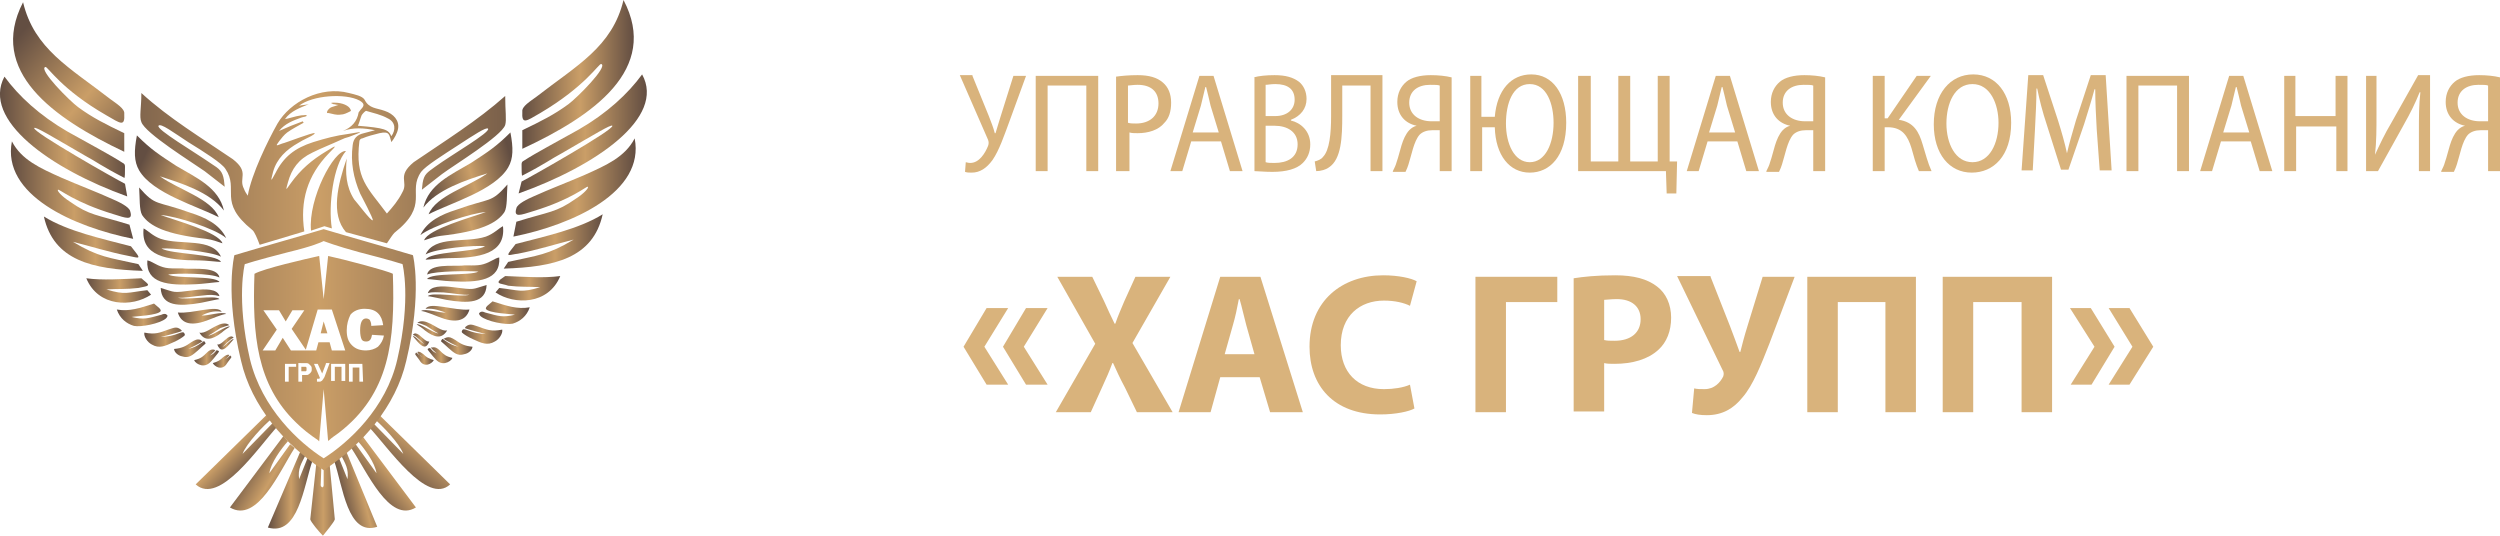 <?xml version="1.0" encoding="utf-8"?>
<!-- Generator: Adobe Illustrator 26.4.1, SVG Export Plug-In . SVG Version: 6.00 Build 0)  -->
<svg version="1.1" id="Слой_1" xmlns="http://www.w3.org/2000/svg" xmlns:xlink="http://www.w3.org/1999/xlink" x="0px" y="0px"
	 viewBox="0 0 336 72" style="enable-background:new 0 0 336 72;" xml:space="preserve">
<style type="text/css">
	.st0{fill-rule:evenodd;clip-rule:evenodd;fill:url(#SVGID_1_);}
	.st1{fill-rule:evenodd;clip-rule:evenodd;fill:url(#SVGID_00000027585621266090504000000003498297991167950723_);}
	.st2{fill-rule:evenodd;clip-rule:evenodd;fill:url(#SVGID_00000018937144052074698030000015788818322710682784_);}
	.st3{fill-rule:evenodd;clip-rule:evenodd;fill:url(#SVGID_00000080172828508681293860000007338074923154059955_);}
	.st4{fill-rule:evenodd;clip-rule:evenodd;fill:url(#SVGID_00000150818396370050741470000005618964687350892706_);}
	.st5{fill-rule:evenodd;clip-rule:evenodd;fill:url(#SVGID_00000087394207313052012970000017379271954468175750_);}
	.st6{fill-rule:evenodd;clip-rule:evenodd;fill:url(#SVGID_00000012472374357286945610000005684915683987055804_);}
	.st7{fill-rule:evenodd;clip-rule:evenodd;fill:url(#SVGID_00000137810970005041407660000002393131216590225085_);}
	.st8{fill-rule:evenodd;clip-rule:evenodd;fill:url(#SVGID_00000019674191183031128840000016096147610291212181_);}
	.st9{fill-rule:evenodd;clip-rule:evenodd;fill:url(#SVGID_00000166672051756967518630000015060865306615582121_);}
	.st10{fill-rule:evenodd;clip-rule:evenodd;fill:url(#SVGID_00000093875240724951577100000017885122198619257491_);}
	.st11{fill-rule:evenodd;clip-rule:evenodd;fill:url(#SVGID_00000123440142745216316930000016313257093334006406_);}
	.st12{fill-rule:evenodd;clip-rule:evenodd;fill:url(#SVGID_00000092448917464626123610000017560633946637745068_);}
	.st13{fill-rule:evenodd;clip-rule:evenodd;fill:url(#SVGID_00000182507096232493711070000015500968433121447601_);}
	.st14{fill-rule:evenodd;clip-rule:evenodd;fill:url(#SVGID_00000154421834649361345880000010484093247287136702_);}
	.st15{fill-rule:evenodd;clip-rule:evenodd;fill:url(#SVGID_00000129921571252280009870000007636010453233505410_);}
	.st16{fill-rule:evenodd;clip-rule:evenodd;fill:url(#SVGID_00000168836318634667971570000008577447180547426963_);}
	.st17{fill-rule:evenodd;clip-rule:evenodd;fill:url(#SVGID_00000165203823554701845170000017985629825670101671_);}
	.st18{fill-rule:evenodd;clip-rule:evenodd;fill:url(#SVGID_00000007401474332046573830000012374745560130068401_);}
	.st19{fill-rule:evenodd;clip-rule:evenodd;fill:url(#SVGID_00000093865525878475652770000016932253726030858136_);}
	.st20{fill-rule:evenodd;clip-rule:evenodd;fill:url(#SVGID_00000043433919179157715100000015927109276912148912_);}
	.st21{fill-rule:evenodd;clip-rule:evenodd;fill:url(#SVGID_00000062188975589630346290000006490802911149355175_);}
	.st22{fill-rule:evenodd;clip-rule:evenodd;fill:url(#SVGID_00000139981276078453314930000017893001245648643500_);}
	.st23{fill-rule:evenodd;clip-rule:evenodd;fill:url(#SVGID_00000087381890986060464320000007850150319577878945_);}
	.st24{fill-rule:evenodd;clip-rule:evenodd;fill:url(#SVGID_00000100366915602385629400000017616184660806623900_);}
	.st25{fill-rule:evenodd;clip-rule:evenodd;fill:url(#SVGID_00000101075030148902527830000007721693236065716871_);}
	.st26{fill-rule:evenodd;clip-rule:evenodd;fill:url(#SVGID_00000024708651073898842150000017767007047401311876_);}
	.st27{fill-rule:evenodd;clip-rule:evenodd;fill:url(#SVGID_00000057830827121140481550000014924473566854987408_);}
	.st28{fill-rule:evenodd;clip-rule:evenodd;fill:url(#SVGID_00000065055011839703798090000002647850956086337981_);}
	.st29{fill-rule:evenodd;clip-rule:evenodd;fill:url(#SVGID_00000138552581659894820600000013602245127947030186_);}
	.st30{fill-rule:evenodd;clip-rule:evenodd;fill:url(#SVGID_00000054959221083753055540000011869210669164884391_);}
	.st31{fill-rule:evenodd;clip-rule:evenodd;fill:url(#SVGID_00000126294253947062409530000016743112432171743886_);}
	.st32{fill-rule:evenodd;clip-rule:evenodd;fill:url(#SVGID_00000072241462590471926620000014106570581482429620_);}
	.st33{fill-rule:evenodd;clip-rule:evenodd;fill:url(#SVGID_00000034779351187912220360000006149364651892619193_);}
	.st34{fill-rule:evenodd;clip-rule:evenodd;fill:url(#SVGID_00000078014414453525454200000017608360799718415498_);}
	.st35{fill-rule:evenodd;clip-rule:evenodd;fill:url(#SVGID_00000036236785092547678880000007514425926168139142_);}
	.st36{fill-rule:evenodd;clip-rule:evenodd;fill:url(#SVGID_00000053517609319432515420000005056027624450827680_);}
	.st37{fill-rule:evenodd;clip-rule:evenodd;fill:url(#SVGID_00000011731115970712696070000009904046595924521864_);}
	.st38{fill-rule:evenodd;clip-rule:evenodd;fill:url(#SVGID_00000136401850070706992460000009182182616861353659_);}
	.st39{fill-rule:evenodd;clip-rule:evenodd;fill:url(#SVGID_00000127742777692736055600000004725523095707347890_);}
	.st40{fill-rule:evenodd;clip-rule:evenodd;fill:url(#SVGID_00000153701143304616890360000010615601749598407062_);}
	.st41{fill-rule:evenodd;clip-rule:evenodd;fill:url(#SVGID_00000018208889032791403610000007574924251599627193_);}
	.st42{fill-rule:evenodd;clip-rule:evenodd;fill:url(#SVGID_00000155857756847049925960000010076582557143386270_);}
	.st43{fill-rule:evenodd;clip-rule:evenodd;fill:url(#SVGID_00000127020478820289631130000010974386730024531110_);}
	.st44{fill:#D9B37C;}
</style>
<g>
	<linearGradient id="SVGID_1_" gradientUnits="userSpaceOnUse" x1="19.189" y1="21.451" x2="29.93" y2="26.608">
		<stop  offset="0" style="stop-color:#634E42"/>
		<stop  offset="0.519" style="stop-color:#CA9E67"/>
		<stop  offset="0.998" style="stop-color:#634E42"/>
		<stop  offset="1" style="stop-color:#634E42"/>
	</linearGradient>
	<path class="st0" d="M30.1,28.3c-0.7-3.1-3.7-4.4-6.4-6c-2.3-1.5-3.4-2.2-5.3-4.1c-0.4,2.1-0.4,3.5,0.3,4.7
		c1.8,3.1,7.8,4.8,10.7,6.3c-1-2.5-5.4-3.7-7.9-5.5C24.3,24.6,28.2,25.8,30.1,28.3z"/>
	
		<linearGradient id="SVGID_00000047777127388030234960000015352373926159715219_" gradientUnits="userSpaceOnUse" x1="19.129" y1="27.619" x2="30.234" y2="31.383">
		<stop  offset="0" style="stop-color:#634E42"/>
		<stop  offset="0.519" style="stop-color:#CA9E67"/>
		<stop  offset="0.998" style="stop-color:#634E42"/>
		<stop  offset="1" style="stop-color:#634E42"/>
	</linearGradient>
	<path style="fill-rule:evenodd;clip-rule:evenodd;fill:url(#SVGID_00000047777127388030234960000015352373926159715219_);" d="
		M30.4,32c-0.9-1.9-2.9-2.8-4.8-3.4c-4.7-1.7-4.6-0.8-6.9-3.4c0.1,1.4,0,3,0.4,3.7c1,1.5,3.2,2.6,8.6,3.2c0.8,0.1,1.6,0.4,2.2,0.6
		c-0.5-1.5-6.4-3.1-8.3-3.8C23.5,29,28.9,30.7,30.4,32z"/>
	
		<linearGradient id="SVGID_00000052105645351403818890000012839940600575041160_" gradientUnits="userSpaceOnUse" x1="19.335" y1="32.355" x2="29.626" y2="34.47">
		<stop  offset="0" style="stop-color:#634E42"/>
		<stop  offset="0.519" style="stop-color:#CA9E67"/>
		<stop  offset="0.998" style="stop-color:#634E42"/>
		<stop  offset="1" style="stop-color:#634E42"/>
	</linearGradient>
	<path style="fill-rule:evenodd;clip-rule:evenodd;fill:url(#SVGID_00000052105645351403818890000012839940600575041160_);" d="
		M29.7,34.5c-1.2-2.6-5.4-1.5-8.1-2.4c-1.1-0.4-1.7-1.1-2.3-1.4c-0.4,3.7,3.1,4.3,7.5,4.3c0.7,0,2.5,0.2,2.9,0.2
		c-0.6-1.1-6.6-1-8-1.8C23,33.3,28.4,33.8,29.7,34.5z"/>
	
		<linearGradient id="SVGID_00000085244837523160332240000011776103722602689437_" gradientUnits="userSpaceOnUse" x1="19.895" y1="36.324" x2="29.543" y2="37.374">
		<stop  offset="0" style="stop-color:#634E42"/>
		<stop  offset="0.519" style="stop-color:#CA9E67"/>
		<stop  offset="0.998" style="stop-color:#634E42"/>
		<stop  offset="1" style="stop-color:#634E42"/>
	</linearGradient>
	<path style="fill-rule:evenodd;clip-rule:evenodd;fill:url(#SVGID_00000085244837523160332240000011776103722602689437_);" d="
		M29.5,37.3c-0.3-1.5-3.4-1.1-4.7-1.2c-0.5-0.1-2,0.1-2.9-0.2c-1-0.3-1.5-0.8-2.1-0.9c-0.2,3.1,2.8,3.4,6.5,3.2
		c0.6,0,2.9-0.3,3.2-0.3c-0.6-0.9-5.8-0.4-6.9-1C23.7,36.7,28.4,36.7,29.5,37.3z"/>
	
		<linearGradient id="SVGID_00000128448082883207260440000012380797434603498414_" gradientUnits="userSpaceOnUse" x1="2.299" y1="5.056" x2="19.987" y2="20.409">
		<stop  offset="0" style="stop-color:#634E42"/>
		<stop  offset="0.519" style="stop-color:#CA9E67"/>
		<stop  offset="0.998" style="stop-color:#634E42"/>
		<stop  offset="1" style="stop-color:#634E42"/>
	</linearGradient>
	<path style="fill-rule:evenodd;clip-rule:evenodd;fill:url(#SVGID_00000128448082883207260440000012380797434603498414_);" d="
		M3.1,0.3c1.5,6.3,6.3,8.8,11.7,13c0.8,0.6,2,1.3,1.9,2c0.1,1.8-0.5,1.3-2.4,0.2C8.2,12,6.4,8.9,6.1,9c-1,0.3,3.3,4.6,4.4,5.4
		c1.9,1.4,3.7,2.3,6.2,3.5v2.5C7.2,15.9-1.7,9.6,3.1,0.3z"/>
	
		<linearGradient id="SVGID_00000011710244747619229770000007529673392256032663_" gradientUnits="userSpaceOnUse" x1="0" y1="18.336" x2="17.175" y2="18.336">
		<stop  offset="0" style="stop-color:#634E42"/>
		<stop  offset="0.519" style="stop-color:#CA9E67"/>
		<stop  offset="0.998" style="stop-color:#634E42"/>
		<stop  offset="1" style="stop-color:#634E42"/>
	</linearGradient>
	<path style="fill-rule:evenodd;clip-rule:evenodd;fill:url(#SVGID_00000011710244747619229770000007529673392256032663_);" d="
		M0.6,10.3c1.9,2.6,4.7,5.2,8.5,7.4c3.2,1.8,5.7,3.1,7.4,4.2c0.2,0.1,0.3,0.2,0.3,0.5c0,0.7,0,1.6-0.1,1.5c-3.1-1.6-3.8-2.2-5.3-3
		c-4.5-2.6-6.6-3.9-6.8-3.7c-0.3,0.5,11,6.9,12.2,7.5l0.3,1.7C6.8,22.7-2.5,16.1,0.6,10.3z"/>
	
		<linearGradient id="SVGID_00000012464852951796818480000017920074788863556520_" gradientUnits="userSpaceOnUse" x1="1.465" y1="25.536" x2="17.892" y2="25.536">
		<stop  offset="0" style="stop-color:#634E42"/>
		<stop  offset="0.519" style="stop-color:#CA9E67"/>
		<stop  offset="0.998" style="stop-color:#634E42"/>
		<stop  offset="1" style="stop-color:#634E42"/>
	</linearGradient>
	<path style="fill-rule:evenodd;clip-rule:evenodd;fill:url(#SVGID_00000012464852951796818480000017920074788863556520_);" d="
		M1.6,19c1.3,2.5,3.8,3.6,6.7,4.9c2.3,1,4.7,1.9,6.9,2.9c0.7,0.3,2.2,1,2.3,1.6c0.4,1.3-0.6,0.9-2.2,0.4C10,27.2,8,25.4,7.8,25.5
		c-0.2,0.1,0.5,0.9,1.6,1.6c2.7,1.9,3.5,1.7,8,3.1l0.5,1.9C9.9,30.5,0.2,26.2,1.6,19z"/>
	
		<linearGradient id="SVGID_00000108268585110590322820000005426258403915029387_" gradientUnits="userSpaceOnUse" x1="5.911" y1="32.779" x2="19.236" y2="32.779">
		<stop  offset="0" style="stop-color:#634E42"/>
		<stop  offset="0.519" style="stop-color:#CA9E67"/>
		<stop  offset="0.998" style="stop-color:#634E42"/>
		<stop  offset="1" style="stop-color:#634E42"/>
	</linearGradient>
	<path style="fill-rule:evenodd;clip-rule:evenodd;fill:url(#SVGID_00000108268585110590322820000005426258403915029387_);" d="
		M18.3,34l-0.7-0.9c-3.8-1-8.5-2-11.7-4c1.3,5.9,6.5,7.1,13.3,7.3l-0.6-0.9c-4-0.9-5.3-0.9-8.8-3c2.4,0.6,4.9,1.4,7.5,1.9
		C18.4,34.6,19,34.9,18.3,34z"/>
	
		<linearGradient id="SVGID_00000064352732319760607070000013515972160212589993_" gradientUnits="userSpaceOnUse" x1="11.59" y1="39.016" x2="20.318" y2="39.016">
		<stop  offset="0" style="stop-color:#634E42"/>
		<stop  offset="0.519" style="stop-color:#CA9E67"/>
		<stop  offset="0.998" style="stop-color:#634E42"/>
		<stop  offset="1" style="stop-color:#634E42"/>
	</linearGradient>
	<path style="fill-rule:evenodd;clip-rule:evenodd;fill:url(#SVGID_00000064352732319760607070000013515972160212589993_);" d="
		M19.7,38L19,37.4c-2.6,0.1-5.2,0.3-7.4,0c1.6,3.9,6.2,3.9,8.7,2.2L19.8,39c-2.7,0.3-2.9,0.7-5.5-0.1c1.6-0.1,2.6,0,4.3-0.2
		C19.4,38.5,20.3,38.5,19.7,38z"/>
	
		<linearGradient id="SVGID_00000174581290791415352950000016780770068922335105_" gradientUnits="userSpaceOnUse" x1="36.041" y1="65.824" x2="41.955" y2="65.824">
		<stop  offset="0" style="stop-color:#634E42"/>
		<stop  offset="0.519" style="stop-color:#CA9E67"/>
		<stop  offset="0.998" style="stop-color:#634E42"/>
		<stop  offset="1" style="stop-color:#634E42"/>
	</linearGradient>
	<path style="fill-rule:evenodd;clip-rule:evenodd;fill:url(#SVGID_00000174581290791415352950000016780770068922335105_);" d="
		M42,61.9l-0.6-0.5l-1.2,3c-0.2-1.4,0.3-2.1,0.9-3.3l-0.7-0.5L36,70.9C40.1,72.1,40.8,65.4,42,61.9z"/>
	
		<linearGradient id="SVGID_00000144327657898752921110000000654061957337709996_" gradientUnits="userSpaceOnUse" x1="32.441" y1="62.226" x2="40.029" y2="66.473">
		<stop  offset="0" style="stop-color:#634E42"/>
		<stop  offset="0.519" style="stop-color:#CA9E67"/>
		<stop  offset="0.998" style="stop-color:#634E42"/>
		<stop  offset="1" style="stop-color:#634E42"/>
	</linearGradient>
	<path style="fill-rule:evenodd;clip-rule:evenodd;fill:url(#SVGID_00000144327657898752921110000000654061957337709996_);" d="
		M39.6,60.2l-0.6-0.5l-2.8,3.9c0.2-1.4,1.6-3.3,2.5-4.3l-0.6-0.7l-7.2,9.6C34.6,70.4,37.6,63.3,39.6,60.2z"/>
	
		<linearGradient id="SVGID_00000056424794536176865520000006799429483865810321_" gradientUnits="userSpaceOnUse" x1="27.919" y1="57.18" x2="34.128" y2="63.178">
		<stop  offset="0" style="stop-color:#634E42"/>
		<stop  offset="0.519" style="stop-color:#CA9E67"/>
		<stop  offset="0.998" style="stop-color:#634E42"/>
		<stop  offset="1" style="stop-color:#634E42"/>
	</linearGradient>
	<path style="fill-rule:evenodd;clip-rule:evenodd;fill:url(#SVGID_00000056424794536176865520000006799429483865810321_);" d="
		M37.3,57.3l-0.4-0.7L32.6,61c0.5-1.4,2.9-3.9,3.9-4.7l-0.4-0.8l-9.8,9.6C29.5,68,34.8,60,37.3,57.3z"/>
	
		<linearGradient id="SVGID_00000156549470552559924690000016371488651106913711_" gradientUnits="userSpaceOnUse" x1="57.315" y1="24.894" x2="68.779" y2="21.646">
		<stop  offset="0" style="stop-color:#634E42"/>
		<stop  offset="0.519" style="stop-color:#CA9E67"/>
		<stop  offset="0.998" style="stop-color:#634E42"/>
		<stop  offset="1" style="stop-color:#634E42"/>
	</linearGradient>
	<path style="fill-rule:evenodd;clip-rule:evenodd;fill:url(#SVGID_00000156549470552559924690000016371488651106913711_);" d="
		M56.9,27.9c0.7-3.1,3.7-4.4,6.4-6c2.3-1.5,3.4-2.2,5.3-4.1c0.4,2.1,0.4,3.5-0.3,4.7c-1.8,3.1-7.8,4.8-10.7,6.3
		c1-2.5,5.4-3.7,7.9-5.5C62.6,24.2,58.7,25.5,56.9,27.9z"/>
	
		<linearGradient id="SVGID_00000040573218043277585470000006885349385424035250_" gradientUnits="userSpaceOnUse" x1="57.044" y1="30.444" x2="68.31" y2="27.196">
		<stop  offset="0" style="stop-color:#634E42"/>
		<stop  offset="0.519" style="stop-color:#CA9E67"/>
		<stop  offset="0.998" style="stop-color:#634E42"/>
		<stop  offset="1" style="stop-color:#634E42"/>
	</linearGradient>
	<path style="fill-rule:evenodd;clip-rule:evenodd;fill:url(#SVGID_00000040573218043277585470000006885349385424035250_);" d="
		M56.5,31.6c0.9-1.9,2.9-2.8,4.8-3.4c4.7-1.7,4.6-0.8,6.9-3.4c-0.1,1.4,0,3-0.4,3.7c-1,1.5-3.2,2.6-8.6,3.2
		c-0.8,0.1-1.6,0.4-2.2,0.6c0.5-1.5,6.4-3.1,8.3-3.8C63.4,28.6,58,30.4,56.5,31.6z"/>
	
		<linearGradient id="SVGID_00000119079189900356985430000004570425932393007022_" gradientUnits="userSpaceOnUse" x1="57.689" y1="34.495" x2="67.858" y2="31.857">
		<stop  offset="0" style="stop-color:#634E42"/>
		<stop  offset="0.519" style="stop-color:#CA9E67"/>
		<stop  offset="0.998" style="stop-color:#634E42"/>
		<stop  offset="1" style="stop-color:#634E42"/>
	</linearGradient>
	<path style="fill-rule:evenodd;clip-rule:evenodd;fill:url(#SVGID_00000119079189900356985430000004570425932393007022_);" d="
		M57.2,34.2c1.2-2.6,5.4-1.5,8.1-2.4c1.1-0.4,1.7-1.1,2.3-1.4c0.4,3.7-3.1,4.3-7.5,4.3c-0.7,0-2.5,0.2-2.9,0.2c0.6-1.1,6.6-1,8-1.8
		C63.9,32.9,58.5,33.4,57.2,34.2z"/>
	
		<linearGradient id="SVGID_00000012442618230179985430000007768658600494749327_" gradientUnits="userSpaceOnUse" x1="57.367" y1="37.636" x2="67.249" y2="35.559">
		<stop  offset="0" style="stop-color:#634E42"/>
		<stop  offset="0.519" style="stop-color:#CA9E67"/>
		<stop  offset="0.998" style="stop-color:#634E42"/>
		<stop  offset="1" style="stop-color:#634E42"/>
	</linearGradient>
	<path style="fill-rule:evenodd;clip-rule:evenodd;fill:url(#SVGID_00000012442618230179985430000007768658600494749327_);" d="
		M57.4,36.9c0.3-1.5,3.4-1.1,4.7-1.2c0.5-0.1,2,0.1,2.9-0.2c1-0.3,1.5-0.8,2.1-0.9c0.2,3.1-2.8,3.4-6.5,3.2c-0.6,0-2.9-0.3-3.2-0.3
		c0.6-0.9,5.8-0.4,6.9-1C63.2,36.4,58.5,36.4,57.4,36.9z"/>
	
		<linearGradient id="SVGID_00000171683105650526649020000011734780307294697121_" gradientUnits="userSpaceOnUse" x1="57.441" y1="39.441" x2="65.401" y2="39.441">
		<stop  offset="0" style="stop-color:#634E42"/>
		<stop  offset="0.519" style="stop-color:#CA9E67"/>
		<stop  offset="0.998" style="stop-color:#634E42"/>
		<stop  offset="1" style="stop-color:#634E42"/>
	</linearGradient>
	<path style="fill-rule:evenodd;clip-rule:evenodd;fill:url(#SVGID_00000171683105650526649020000011734780307294697121_);" d="
		M57.5,39.4c0.3-1,1.9-1,3.4-0.8c3.1,0.4,2.4,0.3,4.5-0.3c-0.1,2.5-2.5,2.5-5.4,2c-0.5-0.1-2.3-0.5-2.5-0.5c0.5-0.6,4.6,0.2,5.6-0.2
		c-0.8,0.1-2.2-0.2-3.5-0.3C58.8,39.3,58.1,39.2,57.5,39.4z"/>
	
		<linearGradient id="SVGID_00000000190880681634062020000005493501977684100276_" gradientUnits="userSpaceOnUse" x1="56.562" y1="42.105" x2="63.011" y2="42.105">
		<stop  offset="0" style="stop-color:#634E42"/>
		<stop  offset="0.519" style="stop-color:#CA9E67"/>
		<stop  offset="0.998" style="stop-color:#634E42"/>
		<stop  offset="1" style="stop-color:#634E42"/>
	</linearGradient>
	<path style="fill-rule:evenodd;clip-rule:evenodd;fill:url(#SVGID_00000000190880681634062020000005493501977684100276_);" d="
		M57.2,41.5c0.6-1,3.9,0.3,5.9,0.1c-0.5,1.7-2.1,1.8-4.1,1c-0.3-0.1-1.9-0.8-2.4-0.8c0.5-0.4,2.6,0.3,3.3,0.2
		C59.2,41.8,58.4,41.4,57.2,41.5z"/>
	
		<linearGradient id="SVGID_00000106149741480966146600000017505518556394203568_" gradientUnits="userSpaceOnUse" x1="55.964" y1="44.159" x2="60.124" y2="44.159">
		<stop  offset="0" style="stop-color:#634E42"/>
		<stop  offset="0.519" style="stop-color:#CA9E67"/>
		<stop  offset="0.998" style="stop-color:#634E42"/>
		<stop  offset="1" style="stop-color:#634E42"/>
	</linearGradient>
	<path style="fill-rule:evenodd;clip-rule:evenodd;fill:url(#SVGID_00000106149741480966146600000017505518556394203568_);" d="
		M56.1,43.4c0.3-0.3,0.9-0.3,1.5,0c0.8,0.3,1.8,1.2,2.5,1c-0.7,1.2-1.7,1-3,0c-0.2-0.2-0.9-0.7-1.1-0.8c0.4-0.2,2.3,1.2,2.9,1.2
		c-0.4-0.2-1-0.6-1.6-1C56.8,43.6,56.4,43.4,56.1,43.4z"/>
	
		<linearGradient id="SVGID_00000167356903004373545920000005625218229861197971_" gradientUnits="userSpaceOnUse" x1="55.411" y1="45.704" x2="57.654" y2="45.704">
		<stop  offset="0" style="stop-color:#634E42"/>
		<stop  offset="0.519" style="stop-color:#CA9E67"/>
		<stop  offset="0.998" style="stop-color:#634E42"/>
		<stop  offset="1" style="stop-color:#634E42"/>
	</linearGradient>
	<path style="fill-rule:evenodd;clip-rule:evenodd;fill:url(#SVGID_00000167356903004373545920000005625218229861197971_);" d="
		M55.5,45c0.2-0.3,0.5-0.2,0.8,0c0.4,0.3,1,1,1.4,0.9c-0.4,1-0.9,0.8-1.6,0c-0.1-0.1-0.5-0.6-0.6-0.7c0.2-0.2,1.2,1,1.5,1
		c-0.2-0.1-0.5-0.5-0.9-0.8C55.9,45.2,55.7,45.1,55.5,45z"/>
	
		<linearGradient id="SVGID_00000057834191435691013670000004775029729343465371_" gradientUnits="userSpaceOnUse" x1="70.152" y1="10.019" x2="85.166" y2="10.019">
		<stop  offset="0" style="stop-color:#634E42"/>
		<stop  offset="0.519" style="stop-color:#CA9E67"/>
		<stop  offset="0.998" style="stop-color:#634E42"/>
		<stop  offset="1" style="stop-color:#634E42"/>
	</linearGradient>
	<path style="fill-rule:evenodd;clip-rule:evenodd;fill:url(#SVGID_00000057834191435691013670000004775029729343465371_);" d="
		M83.8,0c-1.5,6.3-6.3,8.8-11.7,13c-0.8,0.6-2,1.3-1.9,2c-0.1,1.8,0.5,1.3,2.4,0.2c6.1-3.6,7.9-6.7,8.2-6.6c1,0.3-3.3,4.6-4.4,5.4
		c-1.9,1.4-3.7,2.3-6.2,3.5V20C79.7,15.6,88.7,9.3,83.8,0z"/>
	
		<linearGradient id="SVGID_00000104701757826298757080000007956889922959675027_" gradientUnits="userSpaceOnUse" x1="69.743" y1="17.989" x2="86.918" y2="17.989">
		<stop  offset="0" style="stop-color:#634E42"/>
		<stop  offset="0.519" style="stop-color:#CA9E67"/>
		<stop  offset="0.998" style="stop-color:#634E42"/>
		<stop  offset="1" style="stop-color:#634E42"/>
	</linearGradient>
	<path style="fill-rule:evenodd;clip-rule:evenodd;fill:url(#SVGID_00000104701757826298757080000007956889922959675027_);" d="
		M86.3,10c-1.9,2.6-4.7,5.2-8.5,7.4c-3.2,1.8-5.7,3.1-7.4,4.2c-0.2,0.1-0.3,0.2-0.3,0.5c0,0.7,0,1.6,0.1,1.5c3.1-1.6,3.8-2.2,5.3-3
		c4.5-2.6,6.6-3.9,6.8-3.7c0.3,0.5-11,6.9-12.2,7.5L69.7,26C80.1,22.3,89.5,15.8,86.3,10z"/>
	
		<linearGradient id="SVGID_00000041277900764471544250000001948477403555307410_" gradientUnits="userSpaceOnUse" x1="69.026" y1="25.189" x2="85.453" y2="25.189">
		<stop  offset="0" style="stop-color:#634E42"/>
		<stop  offset="0.519" style="stop-color:#CA9E67"/>
		<stop  offset="0.998" style="stop-color:#634E42"/>
		<stop  offset="1" style="stop-color:#634E42"/>
	</linearGradient>
	<path style="fill-rule:evenodd;clip-rule:evenodd;fill:url(#SVGID_00000041277900764471544250000001948477403555307410_);" d="
		M85.3,18.6c-1.3,2.5-3.8,3.6-6.7,4.9c-2.3,1-4.7,1.9-6.9,2.9c-0.7,0.3-2.2,1-2.3,1.6c-0.4,1.3,0.6,0.9,2.2,0.4
		c5.3-1.6,7.2-3.4,7.4-3.3c0.2,0.1-0.5,0.9-1.6,1.6c-2.7,1.9-3.5,1.7-8,3.1L69,31.8C77,30.2,86.7,25.8,85.3,18.6z"/>
	
		<linearGradient id="SVGID_00000183218495275911104250000005811580440721087141_" gradientUnits="userSpaceOnUse" x1="67.681" y1="32.431" x2="81.007" y2="32.431">
		<stop  offset="0" style="stop-color:#634E42"/>
		<stop  offset="0.519" style="stop-color:#CA9E67"/>
		<stop  offset="0.998" style="stop-color:#634E42"/>
		<stop  offset="1" style="stop-color:#634E42"/>
	</linearGradient>
	<path style="fill-rule:evenodd;clip-rule:evenodd;fill:url(#SVGID_00000183218495275911104250000005811580440721087141_);" d="
		M68.6,33.7l0.7-0.9c3.8-1,8.5-2,11.7-4c-1.3,5.9-6.5,7.1-13.3,7.3l0.6-0.9c4-0.9,5.3-0.9,8.8-3c-2.4,0.6-4.9,1.4-7.5,1.9
		C68.6,34.2,67.9,34.6,68.6,33.7z"/>
	
		<linearGradient id="SVGID_00000129172325841158106720000014612197503862658211_" gradientUnits="userSpaceOnUse" x1="66.6" y1="38.669" x2="75.328" y2="38.669">
		<stop  offset="0" style="stop-color:#634E42"/>
		<stop  offset="0.519" style="stop-color:#CA9E67"/>
		<stop  offset="0.998" style="stop-color:#634E42"/>
		<stop  offset="1" style="stop-color:#634E42"/>
	</linearGradient>
	<path style="fill-rule:evenodd;clip-rule:evenodd;fill:url(#SVGID_00000129172325841158106720000014612197503862658211_);" d="
		M67.2,37.6l0.7-0.5c2.6,0.1,5.2,0.3,7.4,0c-1.6,3.9-6.2,3.9-8.7,2.2l0.5-0.6c2.7,0.3,2.9,0.7,5.5-0.1c-1.6-0.1-2.6,0-4.3-0.2
		C67.5,38.1,66.6,38.2,67.2,37.6z"/>
	
		<linearGradient id="SVGID_00000157274896763274697160000003152734901024099987_" gradientUnits="userSpaceOnUse" x1="64.359" y1="42.038" x2="71.142" y2="42.038">
		<stop  offset="0" style="stop-color:#634E42"/>
		<stop  offset="0.519" style="stop-color:#CA9E67"/>
		<stop  offset="0.998" style="stop-color:#634E42"/>
		<stop  offset="1" style="stop-color:#634E42"/>
	</linearGradient>
	<path style="fill-rule:evenodd;clip-rule:evenodd;fill:url(#SVGID_00000157274896763274697160000003152734901024099987_);" d="
		M65.5,41.1l0.7-0.6c1.9,0.6,3.3,1.1,5,0.8c-0.4,1.2-1.3,1.9-2.3,2.2c-0.9,0.2-3.5-0.3-4.3-1c-0.2-0.2-0.3-0.4-0.1-0.5
		c0.2-0.2,0.5-0.1,0.7,0c1.9,0.5,2.3,0.7,4,0.3c-0.4-0.1-3.6-0.2-3.9-0.8C65.3,41.3,65.4,41.2,65.5,41.1z"/>
	
		<linearGradient id="SVGID_00000154410798889764074800000004513897977627124909_" gradientUnits="userSpaceOnUse" x1="62.039" y1="44.983" x2="67.516" y2="44.983">
		<stop  offset="0" style="stop-color:#634E42"/>
		<stop  offset="0.519" style="stop-color:#CA9E67"/>
		<stop  offset="0.998" style="stop-color:#634E42"/>
		<stop  offset="1" style="stop-color:#634E42"/>
	</linearGradient>
	<path style="fill-rule:evenodd;clip-rule:evenodd;fill:url(#SVGID_00000154410798889764074800000004513897977627124909_);" d="
		M62.6,43.9c0.6-0.5,1-0.2,1.7,0c1.1,0.4,1.7,0.7,3.2,0.4c0.1,0.5-0.4,1.3-1,1.6c-1,0.6-1.8,0.2-2.9-0.3c-0.7-0.3-1.3-0.7-1.5-0.9
		c-0.1-0.1,0-0.3,0.1-0.4c0.1-0.1,0.3,0,0.4,0c1.3,0.5,1.6,0.5,2.7,0.6c-0.3-0.1-2.4-0.6-2.8-0.8C62.5,44.1,62.5,44,62.6,43.9z"/>
	
		<linearGradient id="SVGID_00000055708044170128315840000014636316118469004726_" gradientUnits="userSpaceOnUse" x1="59.392" y1="46.51" x2="63.537" y2="46.51">
		<stop  offset="0" style="stop-color:#634E42"/>
		<stop  offset="0.519" style="stop-color:#CA9E67"/>
		<stop  offset="0.998" style="stop-color:#634E42"/>
		<stop  offset="1" style="stop-color:#634E42"/>
	</linearGradient>
	<path style="fill-rule:evenodd;clip-rule:evenodd;fill:url(#SVGID_00000055708044170128315840000014636316118469004726_);" d="
		M59.9,45.4c0.5-0.2,0.8,0,1.3,0.3c0.7,0.5,1.2,0.8,2.3,0.9c0,0.4-0.5,0.9-1.1,1c-0.9,0.3-1.4-0.2-2.1-0.8c-0.4-0.4-0.8-0.7-1-0.9
		c-0.1-0.1,0.1-0.2,0.1-0.3c0.1-0.1,0.2,0,0.3,0.1c0.9,0.6,1.1,0.7,1.9,0.9c-0.2-0.1-1.7-0.8-2-1.1C59.8,45.5,59.9,45.4,59.9,45.4z"
		/>
	
		<linearGradient id="SVGID_00000104668812742091695240000000213732974048222111_" gradientUnits="userSpaceOnUse" x1="57.586" y1="47.725" x2="60.84" y2="47.725">
		<stop  offset="0" style="stop-color:#634E42"/>
		<stop  offset="0.519" style="stop-color:#CA9E67"/>
		<stop  offset="0.998" style="stop-color:#634E42"/>
		<stop  offset="1" style="stop-color:#634E42"/>
	</linearGradient>
	<path style="fill-rule:evenodd;clip-rule:evenodd;fill:url(#SVGID_00000104668812742091695240000000213732974048222111_);" d="
		M58.1,46.7c0.4-0.1,0.7,0.1,1,0.4c0.5,0.5,0.8,0.8,1.7,1c-0.1,0.3-0.5,0.6-1,0.7c-0.7,0.1-1.1-0.3-1.6-0.9
		c-0.3-0.4-0.6-0.7-0.7-0.9c-0.1-0.1,0.1-0.2,0.2-0.2c0.1-0.1,0.2,0.1,0.2,0.1c0.3,0.3,0.2,0.3,0.8,0.6c-0.1-0.1-0.6-0.5-0.8-0.8
		C58,46.7,58,46.7,58.1,46.7z"/>
	
		<linearGradient id="SVGID_00000036954551608711903000000017674062995618786964_" gradientUnits="userSpaceOnUse" x1="55.685" y1="48.129" x2="58.222" y2="48.129">
		<stop  offset="0" style="stop-color:#634E42"/>
		<stop  offset="0.519" style="stop-color:#CA9E67"/>
		<stop  offset="0.998" style="stop-color:#634E42"/>
		<stop  offset="1" style="stop-color:#634E42"/>
	</linearGradient>
	<path style="fill-rule:evenodd;clip-rule:evenodd;fill:url(#SVGID_00000036954551608711903000000017674062995618786964_);" d="
		M56.1,47.3c0.3-0.1,0.5,0.1,0.8,0.3c0.4,0.4,0.7,0.6,1.4,0.8c-0.1,0.2-0.4,0.5-0.8,0.6c-0.6,0.1-0.9-0.2-1.2-0.7
		c-0.2-0.3-0.4-0.5-0.5-0.7c0-0.1,0.1-0.1,0.1-0.2c0.1,0,0.1,0,0.2,0.1c0.2,0.2,0.2,0.2,0.6,0.4C56.5,47.9,56.2,47.6,56.1,47.3
		C56,47.4,56,47.3,56.1,47.3z"/>
	
		<linearGradient id="SVGID_00000176023444119431477870000000930066487734155937_" gradientUnits="userSpaceOnUse" x1="39.769" y1="67.196" x2="46.855" y2="67.196">
		<stop  offset="0" style="stop-color:#634E42"/>
		<stop  offset="0.519" style="stop-color:#CA9E67"/>
		<stop  offset="0.998" style="stop-color:#634E42"/>
		<stop  offset="1" style="stop-color:#634E42"/>
	</linearGradient>
	<path style="fill-rule:evenodd;clip-rule:evenodd;fill:url(#SVGID_00000176023444119431477870000000930066487734155937_);" d="
		M44.3,62.4l0.7,7.4c-0.1,0.4-1.3,1.8-1.6,2.2c-0.5-0.5-1.6-1.8-1.7-2.2l0.8-7.4c0.3,0,0.5,0.1,0.7,0.1l-0.1,2.7
		c0,0.2,0.2,0.3,0.2,0.3c0.1,0,0.2-0.1,0.2-0.3l0-2.7C43.8,62.5,44,62.5,44.3,62.4z"/>
	
		<linearGradient id="SVGID_00000073682478838058416710000007057956106146038963_" gradientUnits="userSpaceOnUse" x1="45.512" y1="66.54" x2="51.571" y2="65.067">
		<stop  offset="0" style="stop-color:#634E42"/>
		<stop  offset="0.519" style="stop-color:#CA9E67"/>
		<stop  offset="0.998" style="stop-color:#634E42"/>
		<stop  offset="1" style="stop-color:#634E42"/>
	</linearGradient>
	<path style="fill-rule:evenodd;clip-rule:evenodd;fill:url(#SVGID_00000073682478838058416710000007057956106146038963_);" d="
		M44.9,61.9l0.6-0.5l1.2,3c0.2-1.4-0.3-2.1-0.9-3.3l0.7-0.5l4.2,10.2C46.7,72.1,46.1,65.4,44.9,61.9z"/>
	
		<linearGradient id="SVGID_00000153675008131905756860000003022137091749790082_" gradientUnits="userSpaceOnUse" x1="48.969" y1="66.243" x2="55.611" y2="60.633">
		<stop  offset="0" style="stop-color:#634E42"/>
		<stop  offset="0.519" style="stop-color:#CA9E67"/>
		<stop  offset="0.998" style="stop-color:#634E42"/>
		<stop  offset="1" style="stop-color:#634E42"/>
	</linearGradient>
	<path style="fill-rule:evenodd;clip-rule:evenodd;fill:url(#SVGID_00000153675008131905756860000003022137091749790082_);" d="
		M47.2,60.2l0.6-0.5l2.8,3.9c-0.2-1.4-1.6-3.3-2.5-4.3l0.6-0.7l7.2,9.6C52.3,70.4,49.3,63.3,47.2,60.2z"/>
	
		<linearGradient id="SVGID_00000006672185928826590510000015879024686481837242_" gradientUnits="userSpaceOnUse" x1="52.694" y1="64.145" x2="59.534" y2="55.447">
		<stop  offset="0" style="stop-color:#634E42"/>
		<stop  offset="0.519" style="stop-color:#CA9E67"/>
		<stop  offset="0.998" style="stop-color:#634E42"/>
		<stop  offset="1" style="stop-color:#634E42"/>
	</linearGradient>
	<path style="fill-rule:evenodd;clip-rule:evenodd;fill:url(#SVGID_00000006672185928826590510000015879024686481837242_);" d="
		M49.5,57.3l0.4-0.7l4.3,4.4c-0.5-1.4-2.9-3.9-3.9-4.7l0.4-0.8l9.8,9.6C57.4,68,52.1,60,49.5,57.3z"/>
	
		<linearGradient id="SVGID_00000030456322787898997640000014813580570291768976_" gradientUnits="userSpaceOnUse" x1="8.45" y1="37.833" x2="75.075" y2="37.833">
		<stop  offset="0" style="stop-color:#634E42"/>
		<stop  offset="0.519" style="stop-color:#CA9E67"/>
		<stop  offset="0.998" style="stop-color:#634E42"/>
		<stop  offset="1" style="stop-color:#634E42"/>
	</linearGradient>
	<path style="fill-rule:evenodd;clip-rule:evenodd;fill:url(#SVGID_00000030456322787898997640000014813580570291768976_);" d="
		M52.8,36.8c0.3,9-0.4,16.1-7.3,21.4c-0.4,0.3-0.9,0.6-1.3,1v0h0c0,0-0.1,0-0.1,0.1l-0.6-7l-0.6,7c0,0-0.1,0-0.1-0.1h0v0
		c-1.2-0.8-2.2-1.6-3-2.4c-5.3-5.1-5.9-11.8-5.6-20c1.2-0.7,6.9-2,8.7-2.4l0.6,5.8l0.6-5.8C46,34.8,52.1,36.4,52.8,36.8L52.8,36.8z
		 M48.7,48.9h-1.8v2.4h0.5v-1.9h0.9v1.9h0.5L48.7,48.9L48.7,48.9z M45,48.9h-0.5v0.4v1.9H45v-1.9h0.9v1.9h0.5v-1.9v-0.4h-0.5h-0.1
		H45L45,48.9L45,48.9z M46.6,44.4c0,0.9,0.2,1.5,0.7,2c0.5,0.5,1.1,0.7,1.9,0.7c0.6,0,1.2-0.2,1.6-0.5c0.4-0.4,0.7-0.9,0.8-1.5
		L50,45c-0.1,0.6-0.3,0.9-0.8,0.9c-0.3,0-0.5-0.1-0.6-0.3c-0.1-0.2-0.2-0.6-0.2-1.2c0-1.1,0.3-1.6,0.8-1.6c0.2,0,0.4,0.1,0.5,0.2
		c0.1,0.2,0.2,0.4,0.2,0.8l1.6-0.1c-0.1-0.7-0.3-1.2-0.7-1.6c-0.4-0.4-1-0.6-1.8-0.6c-0.8,0-1.5,0.3-1.9,0.8
		C46.8,42.9,46.6,43.6,46.6,44.4L46.6,44.4z M38,45.4l1.1,1.7h2h0.1h1.3l0.3-1.1h1.5l0.3,1.1h1.8l-1.8-5.5h-1.9L41.1,47l-1.9-2.8
		l1.7-2.5h-1.6l-0.9,1.5l-0.9-1.5h-2.1l1.8,2.6l-1.9,2.8H37L38,45.4L38,45.4z M43.1,44.8h0.9l-0.5-1.6L43.1,44.8L43.1,44.8z
		 M43.8,48.9l-0.5,1.3l-0.6-1.3h-0.5l0.8,1.9c0,0-0.1,0.1-0.1,0.1c0,0-0.1,0-0.1,0h-0.2v0.4h0.3c0.1,0,0.2,0,0.3-0.1
		c0.1,0,0.1-0.1,0.2-0.2c0.1-0.1,0.1-0.2,0.2-0.3l0.7-1.9H43.8L43.8,48.9z M40.1,48.9v2.4h0.5v-0.9h0.5c0.2,0,0.3,0,0.4-0.1
		c0.1-0.1,0.2-0.1,0.3-0.3c0.1-0.1,0.1-0.2,0.1-0.4c0-0.1,0-0.3-0.1-0.4c-0.1-0.1-0.2-0.2-0.3-0.3c-0.1-0.1-0.3-0.1-0.4-0.1h-0.5
		h-0.1H40.1L40.1,48.9z M40.5,49.9h0.5c0.1,0,0.1,0,0.1,0c0,0,0.1-0.1,0.1-0.1c0,0,0-0.1,0-0.2c0-0.1,0-0.1,0-0.2
		c0,0-0.1-0.1-0.1-0.1c0,0-0.1,0-0.1,0h-0.5V49.9L40.5,49.9z M38.8,51.2v-1.9h1v-0.4c-0.5,0-1,0-1.5,0v2.4H38.8L38.8,51.2z
		 M46.5,20.3c-1.7,1.9-2.4,7.3-1.9,10.4l-1-0.3l-1.8,0.6C41.4,26.7,44.9,20.1,46.5,20.3L46.5,20.3z M46.5,31.2l5.5,1.5
		c0.4-0.6,0.8-1.2,1-1.4c4.8-3.8,1.7-5.5,3.6-8.2c0.6-0.8,3-2.3,5-3.6c2-1.3,3.8-2.5,4-2.2c0.3,0.5-4.9,3.5-7.1,5.1
		c-1.1,0.8-1.5,1-1.7,2.2l-0.1,0.9l2.7-2.1c1.6-1.2,8-5.1,8.5-6.6c0.2-0.7,0-1.9,0-3.9c-3.7,3.3-8.2,6.1-12.3,8.9
		c-2.3,1.9-0.7,2.6-1.5,4c-0.6,1.2-1.3,2-2.1,2.9c-2.6-3.5-4.3-4.7-3.7-9.7c0-0.2,0.2-0.4,0.4-0.4c0.7-0.3,1.5-0.5,2.3-0.7
		c1.4-0.3,1.3,0.2,1.6,1.2c0.4-0.5,0.8-1.2,0.9-1.8c0.2-1.1-0.6-2-1.8-2.4c-1.1-0.4-2.1-0.3-2.7-1.5c-0.3-0.5-1.3-0.7-2.1-0.9
		c-3.8-1-7.9,1.2-9.6,4.1c-1.3,2.3-3.5,6.8-4,9.7c-0.2-0.3-0.4-0.6-0.5-0.9c-0.8-1.5,0.8-2.2-1.5-4c-4.1-2.8-8.6-5.5-12.3-8.9
		c0,2-0.3,3.2,0,3.9c0.5,1.5,6.8,5.4,8.5,6.6l2.7,2.1l-0.1-0.9c-0.2-1.2-0.6-1.5-1.7-2.2c-2.3-1.6-7.4-4.6-7.1-5.1
		c0.3-0.4,2,0.9,4,2.2c2.1,1.3,4.5,2.8,5,3.6c1.9,2.8-1.1,4.4,3.6,8.2c0.3,0.2,0.7,1.2,1,2l6-1.8c-0.6-4.1,0.4-7.5,3.3-10.5
		c1.2-1.2,1-1.1-0.3-0.3c-2,1.2-3.5,2.5-4.8,4.3c-0.6,0.8-0.8,1.3-0.4-0.1c0.5-1.8,1.4-3.1,3.3-4c1.2-0.6,2.5-1.1,3.8-1.7
		c0.4-0.2,0.7-0.3,1.1-0.4c1.8-0.7,2.2-0.8-0.1-0.4c-1.6,0.2-3.1,0.6-4.7,1.1c-2.5,0.8-4,2-5.1,4.2c-0.7,1.3-0.6,1-0.3-0.2
		c0.5-1.8,1.8-3,3.4-3.9c0.3-0.2,0.7-0.4,1.1-0.6c0.2-0.1,1.1-0.5,1.1-0.7c-0.1-0.2-3.9,1.3-4.4,1.4c-0.8,0.3-0.9,0.4-0.4-0.3
		c0.3-0.4,0.7-0.9,1.1-1.2c0.7-0.5,1.5-0.9,2.2-1.3c0-0.1-0.1-0.1-0.1-0.2c-1.1,0.4-2.1,0.8-3.2,1.3c0.8-1,1.9-1.4,3-1.8
		c0.2-0.1,0.8-0.1,0.7-0.3c0-0.1-0.3,0-0.7,0c-0.8,0.1-1.9,0.5-2.2,0.5c0.8-1.1,2-1.5,3.2-2c-0.4,0.1-0.8,0.1-1.3,0.2
		c1.8-1.4,6.2-1.7,8.1-0.7c0.7,0.4,0.7,0.7,0.2,1.2c-0.1,0.1-0.2,0.3-0.3,0.4c-0.2,1.2-0.9,2-2.1,2.5c1.4-0.5,2.8-0.4,4.3-0.1
		c-0.7,0.2-1.1,0.3-1.5,0.4c-0.9,0.2-1.4,0.7-1.5,1.6c-0.3,2.3,0.1,4.4,1,6.5c0.2,0.4,1.8,3.4,1.7,3.6c-0.2,0.2-2.2-2.5-2.5-2.8
		c-1.1-1.7-1.2-3.6-1-5.5C45.4,24.8,44.4,28.8,46.5,31.2L46.5,31.2z M43.5,30.8c-4,1.2-8,2.3-12,3.5c0,0-1.3,5.1,0.9,14.2
		c1.4,6.1,5.9,11.3,11.1,14.7l0,0l0,0c5.2-3.4,9.7-8.6,11.1-14.7c2.2-9.2,0.9-14.2,0.9-14.2C51.5,33.1,47.5,32,43.5,30.8L43.5,30.8z
		 M44.2,15.2c-0.3,0-0.3,0-0.2-0.3c0.4-0.6,0.7-0.5,1.5-0.8C45.2,14.1,45,14,44.8,14c-0.5-0.2-0.3-0.2,0.2-0.2c1,0,1.9,0.4,2.1,0.9
		c0.1,0.2,0.1,0.2-0.1,0.3c-0.4,0.2-0.8,0.4-1.2,0.4C45.2,15.5,44.7,15.3,44.2,15.2L44.2,15.2z M48.6,15.5c0.1-0.2,0.5-0.6,0.6-0.6
		c1,0.3,2,0.5,2.9,1c1.1,0.5,1.1,1.6,0.5,2.4c-0.4-0.9-0.9-1.1-4.5-1.4C48.3,16.5,48.4,16,48.6,15.5L48.6,15.5z M43.5,61.6
		c3.3-2.1,8.4-6.7,9.9-13.3c1.9-8.2,0.7-12.8,0.7-12.8s-1.5-0.5-5.8-1.6c-3.3-0.9-4.5-1.4-4.8-1.5c-0.4,0.2-1.5,0.7-4.8,1.5
		c-4.3,1.1-5.8,1.6-5.8,1.6s-1.2,4.6,0.7,12.8C35.2,54.9,40.2,59.5,43.5,61.6z"/>
	
		<linearGradient id="SVGID_00000171712556671409772610000012063594277751802244_" gradientUnits="userSpaceOnUse" x1="21.547" y1="39.47" x2="29.471" y2="40.227">
		<stop  offset="0" style="stop-color:#634E42"/>
		<stop  offset="0.519" style="stop-color:#CA9E67"/>
		<stop  offset="0.998" style="stop-color:#634E42"/>
		<stop  offset="1" style="stop-color:#634E42"/>
	</linearGradient>
	<path style="fill-rule:evenodd;clip-rule:evenodd;fill:url(#SVGID_00000171712556671409772610000012063594277751802244_);" d="
		M29.5,39.8c-0.3-1-1.9-1-3.4-0.8c-3.1,0.4-2.4,0.3-4.5-0.3c0.1,2.5,2.5,2.5,5.4,2c0.5-0.1,2.3-0.5,2.5-0.5
		c-0.5-0.6-4.6,0.2-5.6-0.2c0.8,0.1,2.2-0.2,3.5-0.3C28.1,39.6,28.8,39.6,29.5,39.8z"/>
	
		<linearGradient id="SVGID_00000008112205045727782120000001019612872798248600_" gradientUnits="userSpaceOnUse" x1="23.93" y1="42.174" x2="30.351" y2="42.707">
		<stop  offset="0" style="stop-color:#634E42"/>
		<stop  offset="0.519" style="stop-color:#CA9E67"/>
		<stop  offset="0.998" style="stop-color:#634E42"/>
		<stop  offset="1" style="stop-color:#634E42"/>
	</linearGradient>
	<path style="fill-rule:evenodd;clip-rule:evenodd;fill:url(#SVGID_00000008112205045727782120000001019612872798248600_);" d="
		M29.8,41.9c-0.6-1-3.9,0.3-5.9,0.1c0.5,1.7,2.1,1.8,4.1,1c0.3-0.1,1.9-0.8,2.4-0.8c-0.5-0.4-2.6,0.3-3.3,0.2
		C27.7,42.1,28.6,41.7,29.8,41.9z"/>
	
		<linearGradient id="SVGID_00000013155451143678477490000017627491493618635681_" gradientUnits="userSpaceOnUse" x1="26.794" y1="44.506" x2="30.954" y2="44.506">
		<stop  offset="0" style="stop-color:#634E42"/>
		<stop  offset="0.519" style="stop-color:#CA9E67"/>
		<stop  offset="0.998" style="stop-color:#634E42"/>
		<stop  offset="1" style="stop-color:#634E42"/>
	</linearGradient>
	<path style="fill-rule:evenodd;clip-rule:evenodd;fill:url(#SVGID_00000013155451143678477490000017627491493618635681_);" d="
		M30.8,43.7c-0.3-0.3-0.9-0.3-1.5,0c-0.8,0.3-1.8,1.2-2.5,1c0.7,1.2,1.7,1,3,0c0.2-0.2,0.9-0.7,1.1-0.8c-0.4-0.2-2.3,1.2-2.9,1.2
		c0.4-0.2,1-0.6,1.6-1C30.1,43.9,30.5,43.8,30.8,43.7z"/>
	
		<linearGradient id="SVGID_00000086692868072058655070000010605858413311516574_" gradientUnits="userSpaceOnUse" x1="29.264" y1="46.051" x2="31.506" y2="46.051">
		<stop  offset="0" style="stop-color:#634E42"/>
		<stop  offset="0.519" style="stop-color:#CA9E67"/>
		<stop  offset="0.998" style="stop-color:#634E42"/>
		<stop  offset="1" style="stop-color:#634E42"/>
	</linearGradient>
	<path style="fill-rule:evenodd;clip-rule:evenodd;fill:url(#SVGID_00000086692868072058655070000010605858413311516574_);" d="
		M31.4,45.4c-0.2-0.3-0.5-0.2-0.8,0c-0.4,0.3-1,1-1.4,0.9c0.4,1,0.9,0.8,1.6,0c0.1-0.1,0.5-0.6,0.6-0.7c-0.2-0.2-1.2,1-1.5,1
		c0.2-0.1,0.5-0.5,0.9-0.8C31,45.6,31.3,45.4,31.4,45.4z"/>
	
		<linearGradient id="SVGID_00000013186316421017846220000000488502804225972148_" gradientUnits="userSpaceOnUse" x1="15.776" y1="42.385" x2="22.559" y2="42.385">
		<stop  offset="0" style="stop-color:#634E42"/>
		<stop  offset="0.519" style="stop-color:#CA9E67"/>
		<stop  offset="0.998" style="stop-color:#634E42"/>
		<stop  offset="1" style="stop-color:#634E42"/>
	</linearGradient>
	<path style="fill-rule:evenodd;clip-rule:evenodd;fill:url(#SVGID_00000013186316421017846220000000488502804225972148_);" d="
		M21.4,41.4l-0.7-0.6c-1.9,0.6-3.3,1.1-5,0.8c0.4,1.2,1.3,1.9,2.3,2.2c0.9,0.2,3.5-0.3,4.3-1c0.2-0.2,0.3-0.4,0.1-0.5
		c-0.2-0.2-0.5-0.1-0.7,0c-1.9,0.5-2.3,0.7-4,0.3c0.4-0.1,3.6-0.2,3.9-0.8C21.6,41.7,21.6,41.6,21.4,41.4z"/>
	
		<linearGradient id="SVGID_00000150079786568723578940000003813156162583904923_" gradientUnits="userSpaceOnUse" x1="19.402" y1="45.33" x2="24.878" y2="45.33">
		<stop  offset="0" style="stop-color:#634E42"/>
		<stop  offset="0.519" style="stop-color:#CA9E67"/>
		<stop  offset="0.998" style="stop-color:#634E42"/>
		<stop  offset="1" style="stop-color:#634E42"/>
	</linearGradient>
	<path style="fill-rule:evenodd;clip-rule:evenodd;fill:url(#SVGID_00000150079786568723578940000003813156162583904923_);" d="
		M24.3,44.3c-0.6-0.5-1-0.2-1.7,0c-1.1,0.4-1.7,0.7-3.2,0.4c-0.1,0.5,0.4,1.3,1,1.6c1,0.6,1.8,0.2,2.9-0.3c0.7-0.3,1.3-0.7,1.5-0.9
		c0.1-0.1,0-0.3-0.1-0.4c-0.1-0.1-0.3,0-0.4,0c-1.3,0.5-1.6,0.5-2.7,0.6c0.3-0.1,2.4-0.6,2.8-0.8C24.5,44.5,24.4,44.4,24.3,44.3z"/>
	
		<linearGradient id="SVGID_00000148639518754321274750000002339216715483431049_" gradientUnits="userSpaceOnUse" x1="23.381" y1="46.857" x2="27.526" y2="46.857">
		<stop  offset="0" style="stop-color:#634E42"/>
		<stop  offset="0.519" style="stop-color:#CA9E67"/>
		<stop  offset="0.998" style="stop-color:#634E42"/>
		<stop  offset="1" style="stop-color:#634E42"/>
	</linearGradient>
	<path style="fill-rule:evenodd;clip-rule:evenodd;fill:url(#SVGID_00000148639518754321274750000002339216715483431049_);" d="
		M27,45.7c-0.5-0.2-0.8,0-1.3,0.3c-0.7,0.5-1.2,0.8-2.3,0.9c0,0.4,0.5,0.9,1.1,1c0.9,0.3,1.4-0.2,2.1-0.8c0.4-0.4,0.8-0.7,1-0.9
		c0.1-0.1-0.1-0.2-0.1-0.3c-0.1-0.1-0.2,0-0.3,0.1c-0.9,0.6-1.1,0.7-1.9,0.9c0.2-0.1,1.7-0.8,2-1.1C27.1,45.9,27.1,45.8,27,45.7z"/>
	
		<linearGradient id="SVGID_00000057841267570784022040000009028312670049409948_" gradientUnits="userSpaceOnUse" x1="26.078" y1="48.072" x2="29.332" y2="48.072">
		<stop  offset="0" style="stop-color:#634E42"/>
		<stop  offset="0.519" style="stop-color:#CA9E67"/>
		<stop  offset="0.998" style="stop-color:#634E42"/>
		<stop  offset="1" style="stop-color:#634E42"/>
	</linearGradient>
	<path style="fill-rule:evenodd;clip-rule:evenodd;fill:url(#SVGID_00000057841267570784022040000009028312670049409948_);" d="
		M28.8,47c-0.4-0.1-0.7,0.1-1,0.4c-0.5,0.5-0.8,0.8-1.7,1c0.1,0.3,0.5,0.6,1,0.7c0.7,0.1,1.1-0.3,1.6-0.9c0.3-0.4,0.6-0.7,0.7-0.9
		c0.1-0.1-0.1-0.2-0.2-0.2c-0.1-0.1-0.2,0.1-0.2,0.1c-0.3,0.3-0.2,0.3-0.8,0.6c0.1-0.1,0.6-0.5,0.8-0.8C29,47.1,28.9,47.1,28.8,47z"
		/>
	
		<linearGradient id="SVGID_00000157302517250009662600000009639184925791754919_" gradientUnits="userSpaceOnUse" x1="28.696" y1="48.476" x2="31.233" y2="48.476">
		<stop  offset="0" style="stop-color:#634E42"/>
		<stop  offset="0.519" style="stop-color:#CA9E67"/>
		<stop  offset="0.998" style="stop-color:#634E42"/>
		<stop  offset="1" style="stop-color:#634E42"/>
	</linearGradient>
	<path style="fill-rule:evenodd;clip-rule:evenodd;fill:url(#SVGID_00000157302517250009662600000009639184925791754919_);" d="
		M30.8,47.7c-0.3-0.1-0.5,0.1-0.8,0.3c-0.4,0.4-0.7,0.6-1.4,0.8c0.1,0.2,0.4,0.5,0.8,0.6c0.6,0.1,0.9-0.2,1.2-0.7
		c0.2-0.3,0.4-0.5,0.5-0.7c0-0.1-0.1-0.1-0.1-0.2c-0.1,0-0.1,0-0.2,0.1c-0.2,0.2-0.2,0.2-0.6,0.4C30.4,48.2,30.8,47.9,30.8,47.7
		C30.9,47.7,30.9,47.7,30.8,47.7z"/>
</g>
<g>
	<path class="st44" d="M130.7,10.2l2.2,5.4c0.3,0.8,0.6,1.5,0.8,2.3h0.1c0.2-0.6,0.4-1.4,0.7-2.3l1.7-5.4h1.7l-2.3,6.3
		c-0.6,1.6-1.3,3.7-2.2,5c-0.8,1.1-1.7,1.7-2.8,1.7c-0.4,0-0.6,0-0.9-0.1l0.1-1.3c0.1,0,0.3,0.1,0.6,0.1c1.2,0,2-1.3,2.4-2.3
		c0.1-0.3,0.1-0.5,0-0.8l-3.8-8.7H130.7z"/>
	<path class="st44" d="M147.6,10.2V23H146V11.5h-5.2V23h-1.6V10.2H147.6z"/>
	<path class="st44" d="M150,10.3c0.7-0.1,1.7-0.2,2.9-0.2c1.5,0,2.6,0.3,3.4,1c0.7,0.6,1.1,1.5,1.1,2.7c0,1.2-0.3,2.1-0.9,2.7
		c-0.8,1-2.2,1.4-3.6,1.4c-0.4,0-0.8,0-1.1-0.1V23H150V10.3z M151.6,16.5c0.3,0.1,0.7,0.1,1.1,0.1c1.8,0,3-1,3-2.7
		c0-1.6-1-2.5-2.8-2.5c-0.6,0-1.1,0.1-1.3,0.1V16.5z"/>
	<path class="st44" d="M160.1,19l-1.2,4h-1.6l3.9-12.8h1.9L167,23h-1.7l-1.2-4H160.1z M163.8,17.8l-1.1-3.6
		c-0.2-0.9-0.4-1.7-0.6-2.5h-0.1c-0.2,0.8-0.4,1.7-0.6,2.5l-1.1,3.6H163.8z"/>
	<path class="st44" d="M168.5,10.4c0.7-0.2,1.7-0.3,2.8-0.3c1.5,0,2.5,0.3,3.3,0.9c0.6,0.5,1,1.3,1,2.3c0,1.3-0.8,2.3-2.1,2.8v0.1
		c1.3,0.3,2.6,1.4,2.6,3.2c0,1.1-0.4,1.9-1,2.5c-0.8,0.8-2.2,1.2-4.1,1.2c-1.1,0-1.9-0.1-2.4-0.1V10.4z M170.1,15.6h1.3
		c1.6,0,2.6-0.9,2.6-2.2c0-1.4-0.9-2.1-2.6-2.1c-0.6,0-1,0.1-1.3,0.1V15.6z M170.1,21.8c0.3,0.1,0.7,0.1,1.2,0.1
		c1.7,0,3.1-0.7,3.1-2.5c0-1.7-1.4-2.5-3.1-2.5h-1.2V21.8z"/>
	<path class="st44" d="M185.8,10.2V23h-1.6V11.5h-3.8v4c0,2.9-0.1,5.9-1.8,7c-0.4,0.3-1.1,0.5-1.7,0.5l-0.2-1.3
		c0.4-0.1,0.9-0.3,1.1-0.6c0.9-0.9,1.1-3.2,1.1-5.5v-5.5H185.8z"/>
	<path class="st44" d="M187.2,23c0.2-0.4,0.4-0.8,0.5-1.2c0.5-1.4,0.7-3.2,1.7-4.3c0.3-0.3,0.6-0.5,1-0.6v0
		c-1.5-0.3-2.6-1.4-2.6-3.2c0-1.2,0.5-2.1,1.2-2.7c0.7-0.6,1.9-0.9,3.3-0.9c1,0,2,0.1,2.8,0.3V23h-1.6v-5.5h-1
		c-0.7,0-1.3,0.2-1.7,0.6c-0.8,0.9-1.1,2.8-1.5,4c-0.1,0.3-0.2,0.6-0.4,1H187.2z M193.5,11.5c-0.2-0.1-0.7-0.1-1.3-0.1
		c-1.6,0-2.8,0.8-2.8,2.4c0,1.6,1.3,2.5,3,2.5c0.4,0,0.9,0,1.1,0V11.5z"/>
	<path class="st44" d="M199.1,10.2v5.5h1.8c0.3-3.6,2.2-5.7,4.9-5.7c2.9,0,4.7,2.6,4.7,6.5c0,4.5-2.2,6.7-4.9,6.7
		c-2.7,0-4.6-2.3-4.7-6.1h-1.7V23h-1.6V10.2H199.1z M205.6,21.8c2.1,0,3.2-2.5,3.2-5.3c0-2.5-0.9-5.2-3.2-5.2s-3.2,2.6-3.2,5.3
		C202.4,19.3,203.5,21.8,205.6,21.8L205.6,21.8z"/>
	<path class="st44" d="M213.8,10.2v11.5h3.7V10.2h1.6v11.5h3.7V10.2h1.6v11.5l1,0l-0.1,4.3h-1.3l-0.1-3h-11.8V10.2H213.8z"/>
	<path class="st44" d="M229.5,19l-1.2,4h-1.6l3.9-12.8h1.9l3.9,12.8h-1.7l-1.2-4H229.5z M233.2,17.8l-1.1-3.6
		c-0.2-0.9-0.4-1.7-0.6-2.5h-0.1c-0.2,0.8-0.4,1.7-0.6,2.5l-1.1,3.6H233.2z"/>
	<path class="st44" d="M237.4,23c0.2-0.4,0.4-0.8,0.5-1.2c0.5-1.4,0.7-3.2,1.7-4.3c0.3-0.3,0.6-0.5,1-0.6v0
		c-1.5-0.3-2.6-1.4-2.6-3.2c0-1.2,0.5-2.1,1.2-2.7c0.7-0.6,1.9-0.9,3.3-0.9c1,0,2,0.1,2.8,0.3V23h-1.6v-5.5h-1
		c-0.7,0-1.3,0.2-1.7,0.6c-0.8,0.9-1.1,2.8-1.5,4c-0.1,0.3-0.2,0.6-0.4,1H237.4z M243.7,11.5c-0.2-0.1-0.7-0.1-1.3-0.1
		c-1.6,0-2.8,0.8-2.8,2.4c0,1.6,1.3,2.5,3,2.5c0.4,0,0.9,0,1.1,0V11.5z"/>
	<path class="st44" d="M253.3,10.2v5.7h0.4l3.9-5.7h1.9l-4.3,5.9c2,0.3,2.7,1.6,3.2,3.3c0.4,1.3,0.7,2.5,1.2,3.6h-1.7
		c-0.4-0.9-0.7-2-1-3.1c-0.5-1.6-1.2-2.8-3.2-2.8h-0.4V23h-1.6V10.2H253.3z"/>
	<path class="st44" d="M265,23.2c-3,0-5.1-2.5-5.1-6.5c0-4.1,2.2-6.7,5.3-6.7c3.1,0,5.1,2.6,5.1,6.5C270.3,21,267.9,23.2,265,23.2
		L265,23.2z M265.1,21.8c2.3,0,3.5-2.5,3.5-5.3c0-2.5-1.1-5.2-3.5-5.2s-3.5,2.6-3.5,5.3C261.6,19.3,262.8,21.8,265.1,21.8
		L265.1,21.8z"/>
	<path class="st44" d="M281.8,17.4c-0.1-1.7-0.2-3.8-0.2-5.4h-0.1c-0.4,1.5-0.9,3.1-1.4,4.7l-2.1,6.1H277l-1.9-6
		c-0.6-1.8-1-3.4-1.3-4.9h-0.1c0,1.6-0.1,3.6-0.2,5.5l-0.3,5.5h-1.5l0.9-12.8h2l2,6.1c0.5,1.6,0.9,3,1.2,4.4h0
		c0.3-1.3,0.7-2.7,1.2-4.4l2-6.1h2l0.8,12.8h-1.6L281.8,17.4z"/>
	<path class="st44" d="M294.2,10.2V23h-1.6V11.5h-5.2V23h-1.6V10.2H294.2z"/>
	<path class="st44" d="M298.5,19l-1.2,4h-1.6l3.9-12.8h1.9l3.9,12.8h-1.7l-1.2-4H298.5z M302.3,17.8l-1.1-3.6
		c-0.2-0.9-0.4-1.7-0.6-2.5h-0.1c-0.2,0.8-0.4,1.7-0.6,2.5l-1.1,3.6H302.3z"/>
	<path class="st44" d="M308.5,10.2v5.4h5.4v-5.4h1.6V23H314v-6h-5.4v6h-1.6V10.2H308.5z"/>
	<path class="st44" d="M319.4,10.2v5.1c0,2.1,0,3.7-0.2,5.5l0,0c0.6-1.3,1.3-2.8,2.2-4.3l3.6-6.4h1.6V23h-1.5v-5.1
		c0-2.3,0-3.8,0.2-5.5l-0.1,0c-0.6,1.5-1.3,2.9-2.1,4.3l-3.5,6.3H318V10.2H319.4z"/>
	<path class="st44" d="M328.1,23c0.2-0.4,0.4-0.8,0.5-1.2c0.5-1.4,0.7-3.2,1.7-4.3c0.3-0.3,0.6-0.5,1-0.6v0
		c-1.5-0.3-2.6-1.4-2.6-3.2c0-1.2,0.5-2.1,1.2-2.7c0.7-0.6,1.9-0.9,3.3-0.9c1,0,2,0.1,2.8,0.3V23h-1.6v-5.5h-1
		c-0.7,0-1.3,0.2-1.7,0.6c-0.8,0.9-1.1,2.8-1.5,4c-0.1,0.3-0.2,0.6-0.4,1H328.1z M334.4,11.5c-0.2-0.1-0.7-0.1-1.3-0.1
		c-1.6,0-2.8,0.8-2.8,2.4c0,1.6,1.3,2.5,3,2.5c0.4,0,0.9,0,1.1,0V11.5z"/>
	<path class="st44" d="M132.3,46.6l3.2,5.1h-2.9l-3.1-5.1l3.1-5.2h2.9L132.3,46.6z M137.6,46.6l3.2,5.1h-2.9l-3.1-5.1l3.1-5.2h2.9
		L137.6,46.6z"/>
	<path class="st44" d="M152.8,55.4l-1.6-3.3c-0.7-1.3-1.1-2.2-1.6-3.3h-0.1c-0.4,1.1-0.8,2-1.4,3.3l-1.5,3.3h-4.7l5.3-9.2l-5.1-9
		h4.7l1.6,3.3c0.5,1.1,0.9,2,1.4,3h0.1c0.4-1.2,0.8-2,1.2-3l1.5-3.3h4.7l-5.1,8.9l5.4,9.3H152.8z"/>
	<path class="st44" d="M164,50.7l-1.3,4.7h-4.3l5.6-18.2h5.4l5.7,18.2h-4.4l-1.4-4.7H164z M168.6,47.6l-1.1-3.9
		c-0.3-1.1-0.6-2.5-0.9-3.5h-0.1c-0.2,1.1-0.5,2.5-0.8,3.5l-1.1,3.9H168.6z"/>
	<path class="st44" d="M190.1,54.9c-0.7,0.4-2.5,0.8-4.6,0.8c-6.3,0-9.5-3.9-9.5-9.1c0-6.2,4.4-9.6,9.9-9.6c2.1,0,3.8,0.4,4.5,0.8
		l-0.9,3.3c-0.8-0.4-2-0.7-3.5-0.7c-3.2,0-5.8,2-5.8,6c0,3.6,2.2,5.9,5.8,5.9c1.3,0,2.6-0.2,3.5-0.6L190.1,54.9z"/>
	<path class="st44" d="M209.3,37.2v3.4h-6.9v14.8h-4.1V37.2H209.3z"/>
	<path class="st44" d="M211.5,37.4c1.3-0.2,3-0.4,5.6-0.4c2.5,0,4.3,0.5,5.6,1.5c1.2,0.9,1.9,2.4,1.9,4.2c0,1.8-0.6,3.3-1.7,4.3
		c-1.4,1.3-3.5,1.9-5.9,1.9c-0.5,0-1,0-1.4-0.1v6.5h-4.1V37.4z M215.6,45.7c0.4,0.1,0.8,0.1,1.4,0.1c2.2,0,3.5-1.1,3.5-2.9
		c0-1.7-1.2-2.7-3.2-2.7c-0.8,0-1.4,0.1-1.7,0.1V45.7z"/>
	<path class="st44" d="M229.9,37.2l2.6,6.6c0.5,1.3,0.9,2.4,1.3,3.5h0.1c0.2-0.8,0.5-2,1-3.6l2-6.5h4.3l-3.4,9
		c-1.1,2.8-2.2,5.6-3.6,7.2c-1.2,1.5-2.7,2.4-4.8,2.4c-0.9,0-1.5-0.1-2-0.3l0.3-3.3c0.4,0.1,0.8,0.1,1.4,0.1c1.3,0,2.1-0.9,2.5-1.7
		c0.1-0.3,0.1-0.6-0.1-0.9l-6.1-12.6H229.9z"/>
	<path class="st44" d="M257.5,37.2v18.2h-4.1V40.6H247v14.8h-4.1V37.2H257.5z"/>
	<path class="st44" d="M275.8,37.2v18.2h-4.1V40.6h-6.5v14.8h-4.1V37.2H275.8z"/>
	<path class="st44" d="M278.2,41.4h2.8l3.2,5.2l-3.1,5.1h-2.8l3.2-5.1L278.2,41.4z M283.4,41.4h2.8l3.2,5.2l-3.2,5.1h-2.8l3.2-5.1
		L283.4,41.4z"/>
</g>
</svg>
